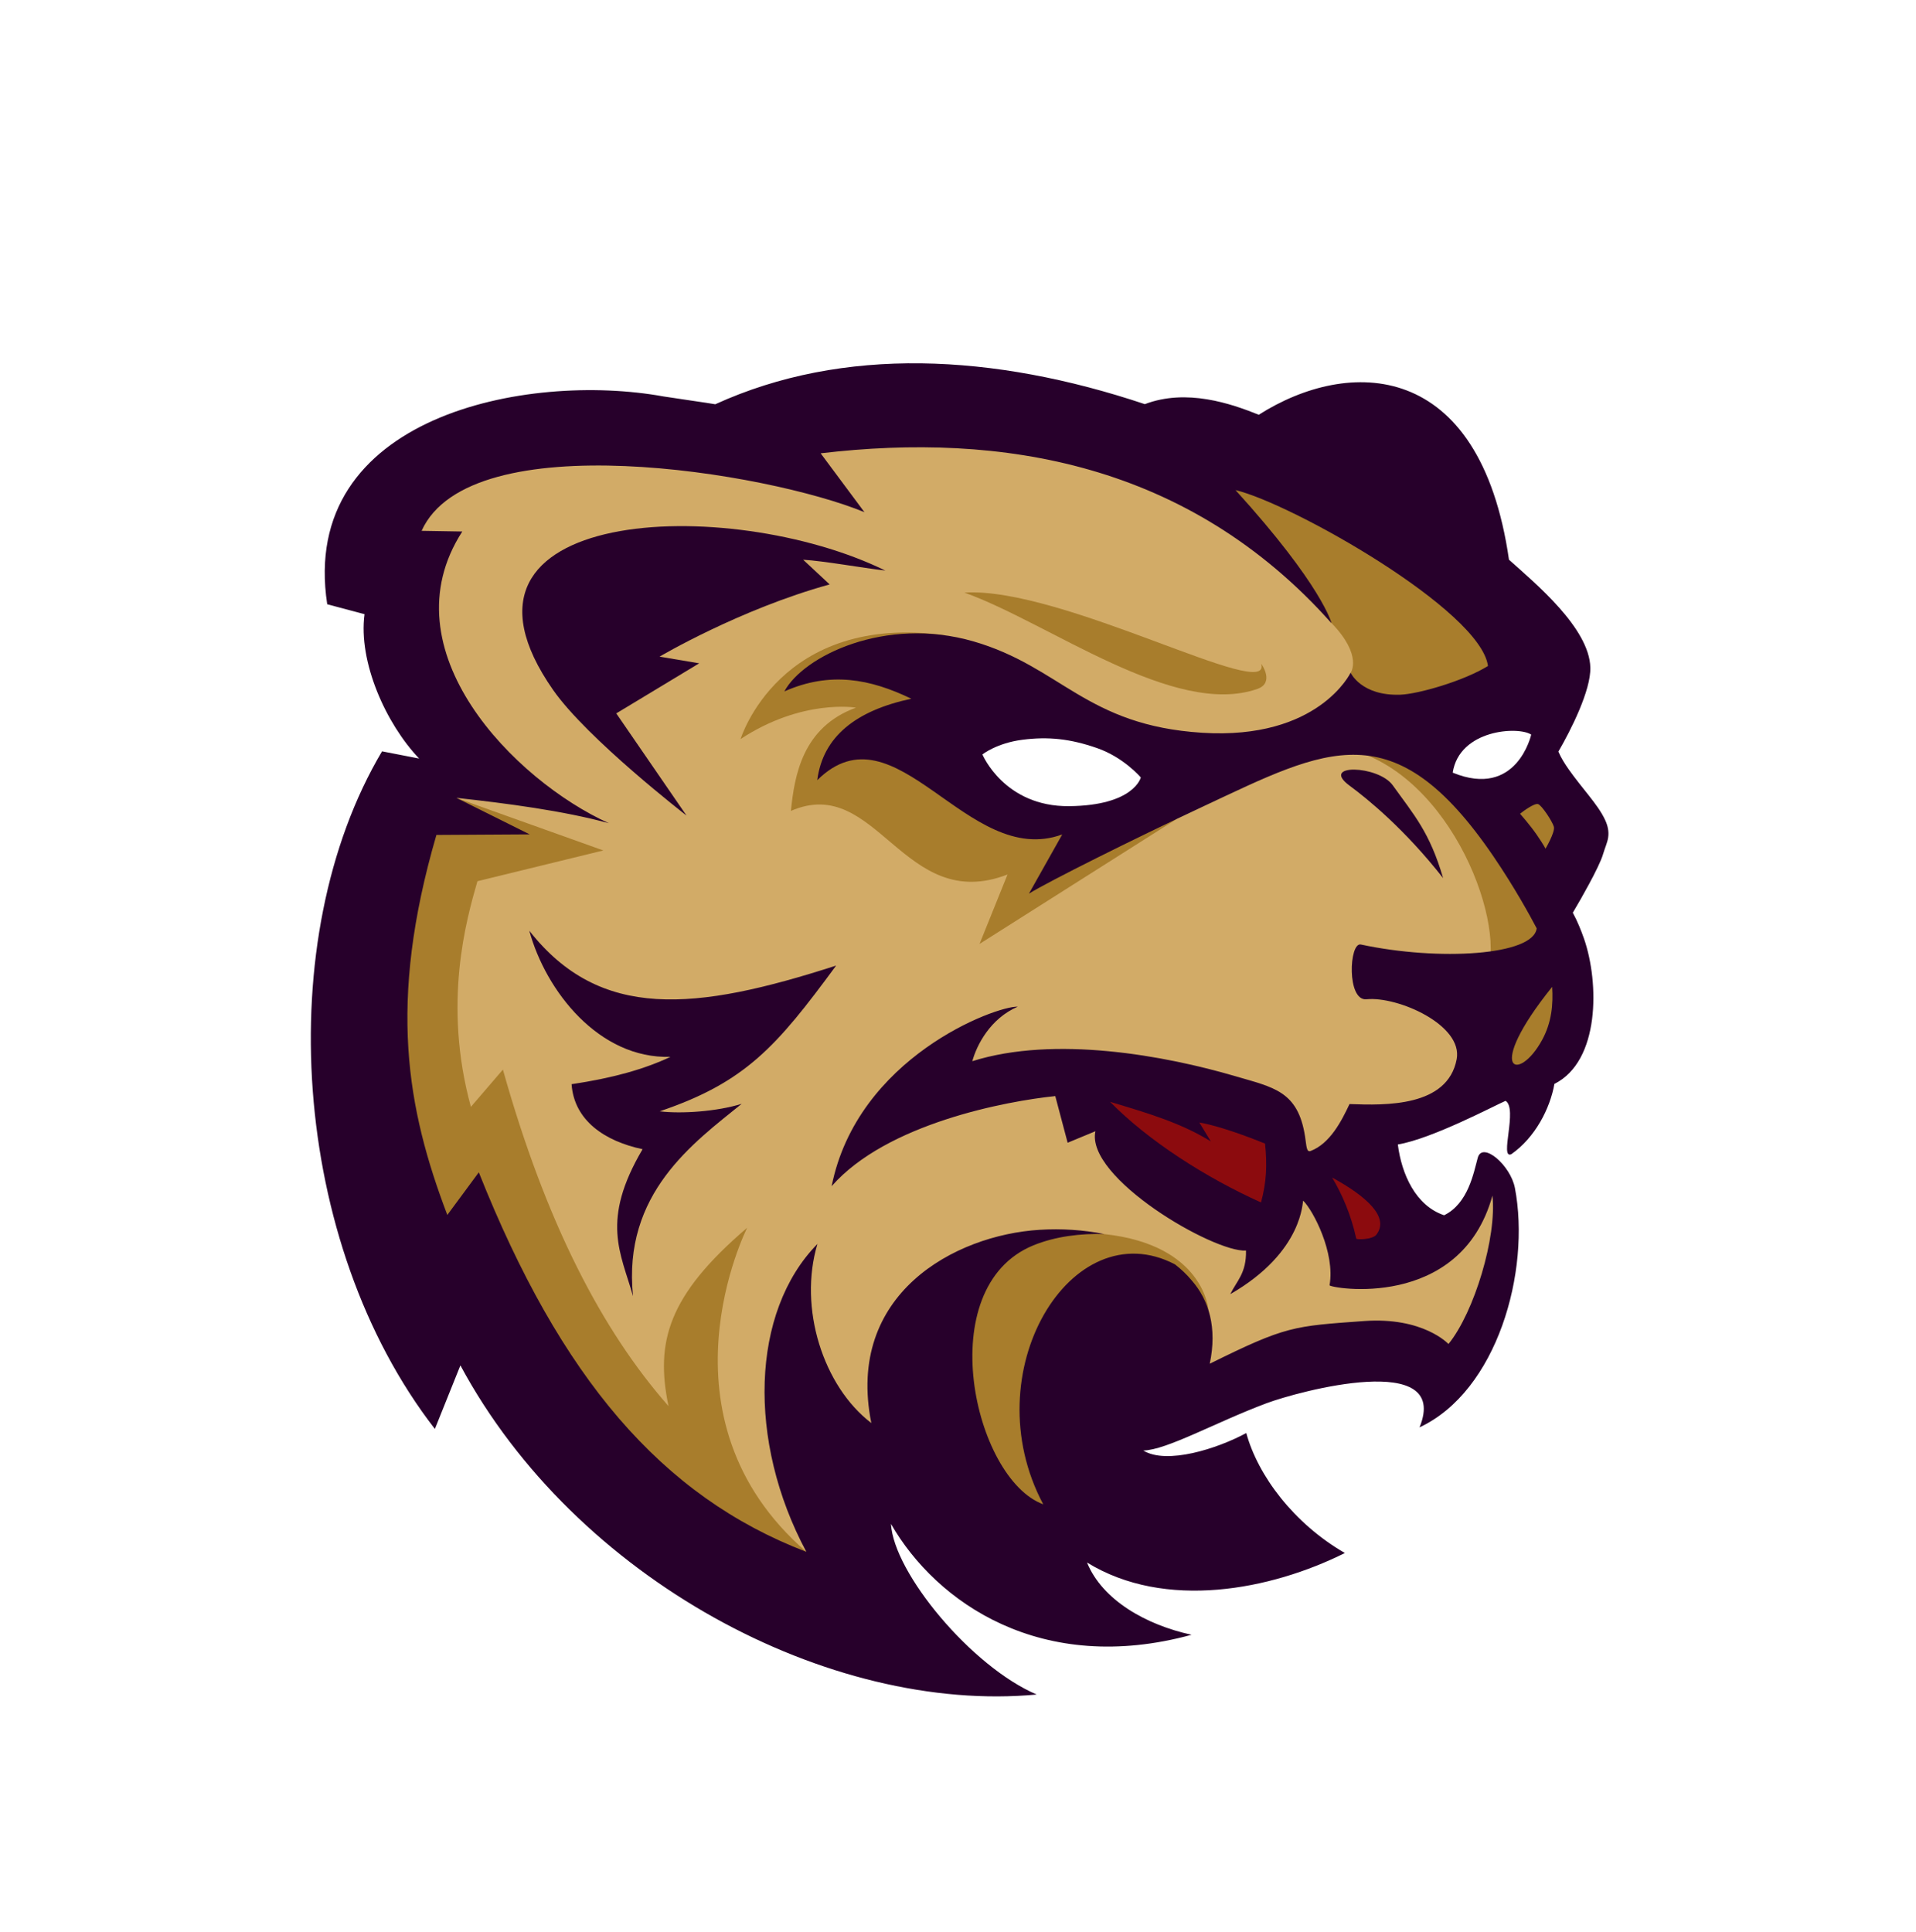 <svg width="120" height="121" viewBox="0 0 120 121" fill="none" xmlns="http://www.w3.org/2000/svg">
<g filter="url(#filter0_d)">
<path fill-rule="evenodd" clip-rule="evenodd" d="M81.73 98.456C81.489 100.869 77.73 101.598 75.811 102.123C74.54 102.471 73.238 102.726 71.918 102.867C71.915 105.164 68.7 105.587 66.985 105.814C58.741 106.906 50.379 104.806 42.975 100.676C38.076 97.941 33.608 94.297 30.007 89.956C29.78 90.202 29.498 90.405 29.152 90.541C27.17 91.321 25.332 89.195 24.23 87.776C19.121 81.188 16.398 72.726 15.753 64.649C15.115 56.669 16.437 48.186 20.36 41.35C19.795 40.101 19.361 38.774 19.121 37.438L17.078 36.894L16.675 34.254C16.097 30.467 16.794 26.74 19.027 23.727C23.806 17.278 34.339 15.636 42.066 17.032C42.755 17.156 43.452 17.227 44.147 17.324C52.805 13.773 62.51 14.443 71.584 17.276C73.82 16.779 76.092 17.064 78.314 17.756C81.184 16.33 84.527 15.64 87.78 16.385C94.006 17.814 96.952 23.466 98.079 29.2C100.626 31.515 103.373 34.347 103.466 37.898C103.51 39.556 102.838 41.43 102.09 43.014C102.243 43.205 102.395 43.396 102.544 43.587C103.109 44.306 103.633 45.039 104.018 45.869C104.518 46.947 104.715 48.079 104.539 49.228C104.457 49.758 104.287 50.156 104.146 50.649C103.999 51.162 103.795 51.64 103.568 52.118C103.369 52.537 103.155 52.946 102.936 53.353C102.896 53.428 102.855 53.502 102.813 53.577C102.829 53.619 102.842 53.659 102.857 53.701C104.263 57.763 104.018 63.414 100.752 66.324C100.301 67.642 99.597 68.888 98.69 69.936C99.969 76.797 97.162 85.948 90.667 88.927C89.073 89.657 86.787 90.302 85.409 88.606C84.926 88.011 84.729 87.294 84.712 86.558C84.674 86.563 84.638 86.569 84.602 86.575C83.99 86.674 83.359 86.797 82.736 86.948C83.727 88.43 85.176 89.47 86.797 90.396C87.994 91.078 88.796 92.251 88.735 93.629C88.683 94.759 88.03 95.8 87.024 96.285C85.27 97.13 83.559 97.892 81.73 98.456Z" fill="white"/>
<path fill-rule="evenodd" clip-rule="evenodd" d="M20.977 33.423L23.432 34.075L23.367 34.565C23.182 35.955 23.444 37.368 23.948 38.699C24.434 39.982 25.15 41.214 25.973 42.325L26.254 42.705L26.846 43.761C24.133 46.484 21.737 49.756 20.996 53.525C20.101 58.086 20.12 63.025 20.803 67.689C21.637 73.385 23.619 79.583 27.083 84.41C27.499 83.373 27.915 82.337 28.331 81.298L28.753 80.251L29.309 81.283C32.835 87.84 38.505 93.24 44.978 96.853C48.113 98.603 51.484 99.96 54.942 100.794C57.59 101.433 60.32 101.771 63.018 101.706C61.777 100.907 60.61 99.886 59.635 98.885C57.947 97.155 55.404 93.917 55.263 91.454L55.135 89.229L56.267 91.198C57.794 93.854 60.19 95.998 62.97 97.254C66.052 98.648 69.328 98.866 72.505 98.314C70.275 97.449 68.15 95.927 67.428 93.625L67.004 92.271L68.215 93.032C69.173 93.634 70.346 93.921 71.445 93.983C72.51 94.042 73.648 93.896 74.62 93.499C75.277 93.231 75.947 92.805 76.327 92.189C74.817 92.07 73.414 91.493 72.232 90.424C71.147 89.443 70.365 88.16 69.843 86.815C69.082 84.853 68.728 82.279 69.25 80.275C69.477 79.403 70.097 78.64 71.077 78.665C71.392 78.673 71.699 78.769 71.974 78.933C72.482 79.239 72.873 79.663 73.089 80.218C73.459 81.176 73.204 82.262 72.847 83.15C72.615 83.723 72.322 84.272 71.995 84.798C73.173 84.959 74.284 84.916 75.472 84.645C76.35 84.444 77.201 84.14 78.043 83.834C79.057 83.465 80.061 83.098 81.1 82.79C82.37 82.413 83.708 82.155 85.044 82.075C85.337 82.058 85.631 82.044 85.923 82.04C86.992 82.023 88.554 82.096 89.308 83.029C89.619 83.413 89.728 83.855 89.72 84.301C93.636 81.583 95.213 75.003 94.354 70.492C94.308 70.253 94.209 70.016 94.09 69.8C93.924 69.504 93.695 69.209 93.439 68.984C93.371 68.924 93.193 68.785 93.065 68.731C92.888 69.385 92.75 69.995 92.471 70.622C92.099 71.466 91.547 72.192 90.705 72.605L90.511 72.701L90.299 72.63C88.229 71.932 87.265 69.712 87.015 67.727L86.952 67.232L87.439 67.152C87.887 67.077 88.342 66.939 88.767 66.796C89.296 66.616 89.818 66.41 90.329 66.194C91.114 65.863 91.887 65.501 92.653 65.132C92.943 64.993 93.231 64.851 93.52 64.71C93.699 64.622 93.88 64.532 94.064 64.453L94.316 64.346L94.56 64.495C95.265 64.926 95.133 66.056 95.056 66.727C95.043 66.838 95.009 67.069 94.98 67.31C95.927 66.381 96.599 65.056 96.824 63.776L96.868 63.522L97.096 63.407C99.705 62.103 99.545 57.397 98.703 54.961C98.522 54.439 98.304 53.901 98.037 53.412L97.886 53.137L98.041 52.878C98.384 52.299 98.718 51.712 99.039 51.119C99.224 50.775 99.406 50.429 99.574 50.075C99.698 49.815 99.828 49.538 99.908 49.258C99.992 48.966 100.143 48.654 100.188 48.358C100.232 48.077 100.164 47.824 100.041 47.564C99.822 47.09 99.459 46.62 99.136 46.207C98.692 45.641 98.233 45.082 97.819 44.493C97.548 44.109 97.298 43.707 97.113 43.275L97.004 43.023L97.138 42.793C97.804 41.65 99.104 39.139 99.07 37.804C99.012 35.588 95.723 32.859 94.163 31.455L94.008 31.316L93.98 31.113C93.382 26.975 91.689 21.755 86.998 20.678C84.279 20.055 81.367 21.032 79.149 22.445L78.922 22.588L78.662 22.485C76.495 21.615 74.126 20.99 71.919 21.827L71.741 21.894L71.556 21.833C62.831 18.913 53.331 18.043 45.046 21.823L44.888 21.896L44.712 21.858C44.538 21.821 44.344 21.799 44.168 21.772C43.823 21.72 43.477 21.669 43.132 21.617C42.782 21.565 42.435 21.514 42.085 21.462C41.891 21.433 41.69 21.407 41.495 21.372C38.532 20.825 35.285 20.863 32.375 21.361C28.77 21.978 24.822 23.47 22.609 26.455C21.899 27.413 21.401 28.488 21.128 29.664C20.843 30.889 20.82 32.159 20.977 33.423Z" fill="#D2AB67"/>
<path fill-rule="evenodd" clip-rule="evenodd" d="M84.596 38.132C84.596 38.132 85.361 37.061 83.399 35.03C81.436 32.999 76.033 26.161 75.806 25.075C75.579 23.988 81.659 25.987 81.944 26.056C82.226 26.126 91.345 33.033 91.345 33.033L94.499 36.785L94.382 39.485L88.872 40.642L85.081 40.398C85.081 40.396 84.682 40.117 84.596 38.132ZM29.492 65.326L31.497 62.993C34.2 72.615 37.717 79.348 41.869 84.07C41.037 80.062 41.824 77.147 46.797 72.898C46.797 72.898 40.777 84.766 50.501 93.199C60.225 101.632 50.608 96.951 50.608 96.951L45.89 93.941L45.552 93.725C45.552 93.725 45.377 93.495 45.104 93.08L37.312 89.43C37.312 89.43 29.268 76.094 28.866 76.107C29.582 82.112 24.299 74.616 24.299 74.616L21.458 60.591C21.458 60.591 20.641 47.899 28.579 45.974L37.788 49.267L29.901 51.194C29.211 53.592 27.714 58.836 29.492 65.326ZM46.383 42.289C46.383 42.289 48.8 34.366 59.161 35.785C66.588 41.692 72.955 43.096 72.955 43.096L73.694 47.299L61.349 55.122L63.102 50.773C56.568 53.3 54.928 44.44 49.535 46.79C49.758 44.58 50.255 41.545 53.611 40.323C53.609 40.323 50.251 39.747 46.383 42.289ZM75.683 78.05C75.683 78.05 75.433 73.969 69.152 73.294C62.871 72.619 58.588 76.755 58.378 80.402C58.168 84.049 61.25 90.675 61.719 90.956C62.187 91.237 66.38 91.061 66.569 90.606C66.758 90.151 66.621 84.364 66.844 82.471C67.069 80.578 69.538 75.845 70.792 76.476C72.046 77.105 74.844 77.736 75.683 78.05ZM93.01 57.225C93.01 57.225 97.158 57.327 97.3 55.438C97.441 53.548 97.344 53.045 96.486 50.995C96.637 51.078 96.78 51.081 96.912 50.984C97.622 50.458 98.924 46.951 98.924 46.951C98.924 46.951 96.866 45.654 95.952 45.549C95.952 45.549 93.962 45.689 94.533 47.372C94.6 47.571 94.674 47.779 94.755 47.993C93.222 46.108 91.885 44.337 90.163 43.83C88.441 43.323 86.589 41.574 84.308 42.883C90.984 44.394 94.55 54.315 93.01 57.225ZM98.144 56.981L95.259 57.401L93.468 62.415L94.127 63.748C94.127 63.748 97.43 64.029 98.004 62.136C98.581 60.241 98.722 57.367 98.144 56.981Z" fill="#A87D2C"/>
<path fill-rule="evenodd" clip-rule="evenodd" d="M90.383 50.999C89.543 48.124 88.565 47.05 87.227 45.185C86.324 43.927 82.631 43.816 84.529 45.212C85.669 46.051 87.992 47.949 90.383 50.999ZM78.055 85.756C78.784 88.423 81.031 91.424 84.231 93.271C79.59 95.587 72.972 96.879 68.081 93.866C69.04 96.218 71.768 97.769 74.628 98.392C65.25 100.96 58.651 96.403 55.801 91.445C55.977 94.525 60.847 100.39 64.929 102.134C51.973 103.354 36.056 94.946 28.835 81.52C28.163 83.191 27.909 83.826 27.237 85.499C18.212 73.86 16.968 54.787 23.927 43.059L26.25 43.51C24.173 41.334 22.43 37.46 22.831 34.469L20.494 33.847C18.693 22.053 33.007 19.274 41.56 20.831C41.799 20.875 44.569 21.271 44.798 21.32C52.807 17.668 62.225 18.142 71.701 21.313C74.32 20.318 77.102 21.28 78.838 21.978C84.443 18.412 92.687 18.442 94.508 31.056C96.139 32.522 99.539 35.326 99.604 37.81C99.641 39.236 98.384 41.734 97.601 43.076C97.771 43.47 98.004 43.841 98.251 44.191C98.657 44.768 99.114 45.325 99.551 45.879C99.898 46.321 100.29 46.839 100.526 47.35C100.694 47.713 100.778 48.069 100.719 48.459C100.668 48.792 100.517 49.102 100.425 49.423C100.339 49.725 100.196 50.037 100.062 50.32C99.891 50.681 99.705 51.037 99.514 51.389C99.192 51.987 98.854 52.582 98.506 53.167C98.787 53.681 99.031 54.284 99.211 54.802C100.165 57.563 100.209 62.463 97.353 63.889C97.082 65.425 96.156 67.241 94.656 68.291C93.892 68.645 95.076 65.427 94.293 64.95C93.615 65.241 89.68 67.331 87.547 67.683C87.78 69.523 88.649 71.511 90.446 72.116C91.96 71.376 92.299 69.435 92.552 68.517C92.838 67.469 94.606 68.972 94.881 70.414C95.874 75.629 93.766 83.136 88.907 85.4C90.879 80.554 81.304 83.149 79.326 83.889C76.125 85.087 73.085 86.817 71.606 86.852C73.072 87.752 76.249 86.735 78.055 85.756ZM95.203 46.968C95.203 46.968 95.839 47.69 96.244 48.279C96.649 48.866 96.798 49.153 96.798 49.153C96.798 49.153 97.41 48.113 97.319 47.782C97.227 47.451 96.563 46.44 96.334 46.365C96.105 46.289 95.408 46.801 95.203 46.968ZM28.581 45.973L33.177 48.26L27.333 48.295C24.257 58.85 25.494 65.455 28.016 72.097L29.988 69.427C35.109 82.302 41.432 89.724 50.503 93.198C46.786 86.264 47.03 78.153 51.196 73.913C49.991 77.939 51.564 82.838 54.571 85.13C52.95 77.04 59.801 73.359 65.099 73.028C66.479 72.942 67.86 73.032 69.152 73.292C67.697 73.248 66.109 73.435 64.725 73.999C58.302 76.621 60.988 88.622 65.339 90.221C60.941 81.979 67.092 71.796 73.589 75.192C73.979 75.495 74.328 75.827 74.63 76.189C75.722 77.436 76.239 79.153 75.768 81.415C80.56 79.042 81.005 79.063 85.421 78.742C89.144 78.47 90.719 80.181 90.719 80.181C92.338 78.181 93.751 73.481 93.472 70.884C91.465 78.151 83.24 76.673 83.271 76.5C83.632 74.47 82.246 71.817 81.621 71.205C81.56 71.144 81.703 74.384 77.054 77.057C77.457 76.223 78.066 75.755 78.038 74.328C76.002 74.452 67.974 69.767 68.606 66.853L66.867 67.574L66.092 64.652C63.066 64.962 55.547 66.352 52.086 70.295C53.703 62.227 62.344 59.009 63.743 59.051C62.016 59.797 61.172 61.459 60.897 62.466C66.069 60.837 72.976 62.118 77.358 63.403C79.762 64.109 81.299 64.329 81.738 67.194C81.833 67.813 81.822 68.192 82.093 68.087C83.282 67.629 84.002 66.26 84.521 65.151C86.791 65.237 90.663 65.331 91.232 62.346C91.641 60.195 87.54 58.391 85.585 58.588C84.338 58.715 84.493 55.001 85.23 55.158C90.133 56.208 96.038 55.842 96.244 54.146C95.82 53.339 94.846 51.563 93.529 49.629C87.292 40.479 83.086 42.887 75.38 46.499C70.844 48.625 65.729 51.182 64.444 51.97L66.529 48.264C60.582 50.45 56.105 40.005 51.186 44.864C51.538 42.12 53.626 40.5 57.078 39.764C54.501 38.523 52.002 38.035 49.126 39.305C50.314 37.089 55.453 34.582 60.956 36.169C66.458 37.758 68.012 41.437 75.296 41.896C82.582 42.355 84.59 38.133 84.59 38.133C84.59 38.133 85.249 39.596 87.702 39.512C88.811 39.473 91.671 38.657 93.193 37.712C92.725 34.215 80.919 27.543 77.381 26.696C82.826 32.696 83.393 35.031 83.393 35.031C74.431 24.986 62.749 23.051 51.398 24.393L54.14 28.08C48.082 25.581 29.456 22.489 26.405 29.248L28.953 29.291C24.15 36.731 32.251 44.904 38.133 47.56C35.309 46.786 31.737 46.315 28.581 45.973ZM97.212 57.812C97.279 58.887 97.191 60.015 96.59 61.124C95.108 63.857 92.909 63.162 97.212 57.812Z" fill="#27002B"/>
<path fill-rule="evenodd" clip-rule="evenodd" d="M33.15 54.294C37.581 59.941 43.547 59.327 52.366 56.478C48.63 61.566 46.673 63.792 41.319 65.605C42.677 65.773 44.918 65.618 46.451 65.136C43.448 67.575 38.984 70.737 39.647 77.184C38.883 74.478 37.598 72.468 40.246 67.978C37.898 67.485 35.958 66.194 35.798 63.907C38.419 63.517 40.369 62.958 41.992 62.194C37.511 62.331 34.183 58.073 33.15 54.294Z" fill="#27002B"/>
<path fill-rule="evenodd" clip-rule="evenodd" d="M71.449 44.696C71.449 44.696 70.388 43.441 68.711 42.856C67.035 42.271 65.651 42.124 64.032 42.334C62.415 42.542 61.529 43.254 61.529 43.254C61.529 43.254 62.896 46.535 66.964 46.493C71.033 46.451 71.449 44.696 71.449 44.696Z" fill="white"/>
<path fill-rule="evenodd" clip-rule="evenodd" d="M90.984 44.394C91.402 41.688 95.093 41.476 95.9 42.011C95.9 42.011 95.007 46.046 90.984 44.394Z" fill="white"/>
<path fill-rule="evenodd" clip-rule="evenodd" d="M55.447 31.737C45.653 26.928 26.599 27.702 34.645 39.22C36.781 42.277 42.994 47.079 42.994 47.079L38.597 40.682L43.79 37.546L41.308 37.128C41.308 37.128 46.335 34.154 51.961 32.605L50.304 31.058C51.581 31.131 53.974 31.565 55.447 31.737Z" fill="#27002B"/>
<path fill-rule="evenodd" clip-rule="evenodd" d="M69.52 65.01C71.981 65.746 73.984 66.346 75.834 67.49L75.113 66.306C75.746 66.406 77.159 66.786 79.231 67.628C79.366 68.972 79.328 70.005 78.979 71.314C75.498 69.745 71.93 67.459 69.52 65.01ZM83.433 69.754C85.55 70.913 87.043 72.221 86.209 73.326C85.963 73.651 84.96 73.653 84.943 73.579C84.611 72.058 84.046 70.783 83.433 69.754Z" fill="#8C0B0E"/>
<path fill-rule="evenodd" clip-rule="evenodd" d="M60.402 33.117C65.689 35.003 73.547 40.971 78.754 39.148C79.855 38.762 78.994 37.571 78.994 37.571C79.683 40.068 66.527 32.733 60.402 33.117Z" fill="#A87D2C"/>
</g>
<defs>
<filter id="filter0_d" x="-4" y="0.5" width="128" height="128" filterUnits="userSpaceOnUse" color-interpolation-filters="sRGB">
<feFlood flood-opacity="0" result="BackgroundImageFix"/>
<feColorMatrix in="SourceAlpha" type="matrix" values="0 0 0 0 0 0 0 0 0 0 0 0 0 0 0 0 0 0 127 0"/>
<feOffset dy="4"/>
<feGaussianBlur stdDeviation="2"/>
<feColorMatrix type="matrix" values="0 0 0 0 0 0 0 0 0 0 0 0 0 0 0 0 0 0 0.25 0"/>
<feBlend mode="normal" in2="BackgroundImageFix" result="effect1_dropShadow"/>
<feBlend mode="normal" in="SourceGraphic" in2="effect1_dropShadow" result="shape"/>
</filter>
</defs>
</svg>
